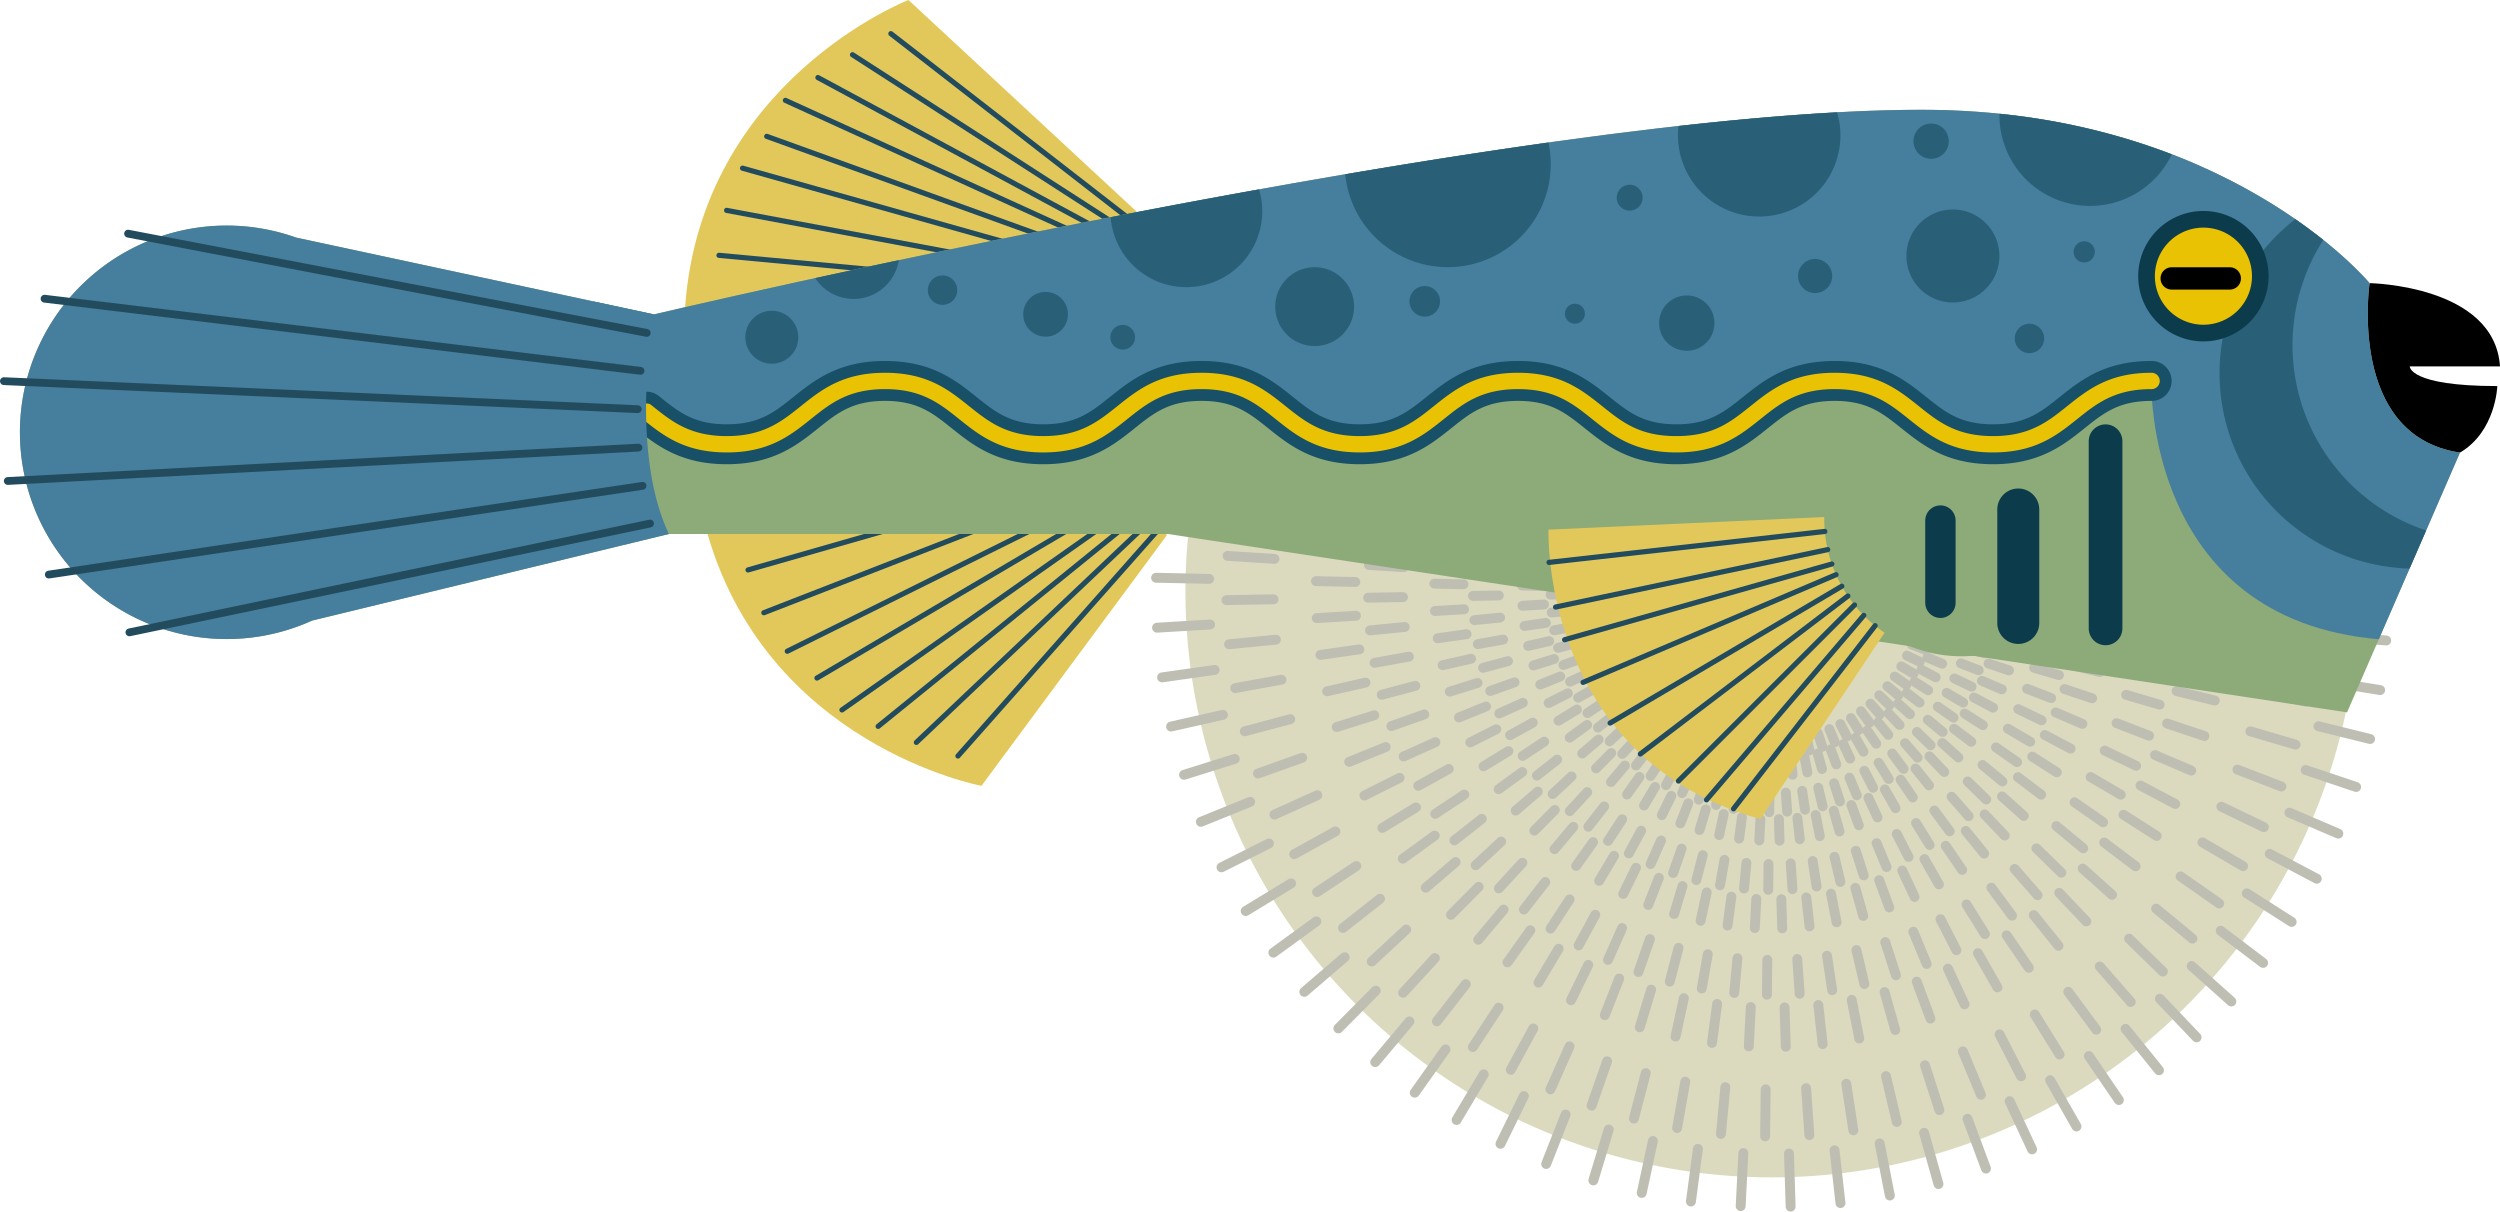 <svg xmlns="http://www.w3.org/2000/svg" width="668.879" height="324.159" viewBox="0 0 668.879 324.159">
  <defs>
    <style>
      .cls-1 {
        fill: #e2c85a;
      }

      .cls-11, .cls-12, .cls-2, .cls-4 {
        fill: none;
      }

      .cls-12, .cls-2 {
        stroke: #224c5e;
      }

      .cls-12, .cls-2, .cls-4 {
        stroke-linecap: round;
        stroke-linejoin: round;
      }

      .cls-2 {
        stroke-width: 1.391px;
      }

      .cls-3 {
        fill: #dbdabf;
      }

      .cls-4 {
        stroke: #bfbeb2;
        stroke-width: 2.65px;
      }

      .cls-5 {
        fill: #8daa79;
      }

      .cls-6 {
        fill: #467e9e;
      }

      .cls-7 {
        fill: #2a6077;
      }

      .cls-8 {
        fill: #0c3c4c;
      }

      .cls-9 {
        fill: #eac204;
      }

      .cls-10 {
        fill: #185068;
      }

      .cls-12 {
        stroke-width: 2.087px;
      }
    </style>
  </defs>
  <g id="图层_2" data-name="图层 2">
    <g id="Layer_1" data-name="Layer 1">
      <g>
        <g>
          <g>
            <path class="cls-1" d="M304.226,56.74,243.062,0s-55.435,21.5-59.766,82.187C294.468,84.122,304.226,56.74,304.226,56.74Z"/>
            <line class="cls-2" x1="304.011" y1="60.011" x2="238.358" y2="9.009"/>
            <line class="cls-2" x1="301.598" y1="62.019" x2="228.091" y2="14.646"/>
            <line class="cls-2" x1="299.363" y1="64.22" x2="218.837" y2="20.753"/>
            <line class="cls-2" x1="297.316" y1="66.599" x2="210.138" y2="26.857"/>
            <line class="cls-2" x1="295.476" y1="69.142" x2="205.141" y2="36.483"/>
            <line class="cls-2" x1="293.855" y1="71.831" x2="198.665" y2="44.998"/>
            <line class="cls-2" x1="292.462" y1="74.646" x2="194.406" y2="56.286"/>
            <line class="cls-2" x1="291.311" y1="77.566" x2="192.37" y2="68.316"/>
          </g>
          <g>
            <path class="cls-1" d="M312.21,143.183l-49.62,67.067s-58.452-10.879-73.928-69.719C297.559,118.078,312.21,143.183,312.21,143.183Z"/>
            <line class="cls-2" x1="311.395" y1="140.006" x2="256.302" y2="202.268"/>
            <line class="cls-2" x1="308.653" y1="138.479" x2="245.173" y2="198.627"/>
            <line class="cls-2" x1="306.047" y1="136.729" x2="234.951" y2="194.34"/>
            <line class="cls-2" x1="303.598" y1="134.773" x2="225.272" y2="189.943"/>
            <line class="cls-2" x1="301.319" y1="132.609" x2="218.583" y2="181.407"/>
            <line class="cls-2" x1="299.229" y1="130.27" x2="210.642" y2="174.239"/>
            <line class="cls-2" x1="297.341" y1="127.763" x2="204.37" y2="163.934"/>
            <line class="cls-2" x1="295.667" y1="125.105" x2="200.144" y2="152.487"/>
          </g>
          <path class="cls-3" d="M631.035,158.074c0-86.674-68.792-114.749-155.459-114.749-86.672,0-158.407,28.075-158.407,114.749a156.933,156.933,0,1,0,313.866,0Z"/>
          <g>
            <g>
              <g>
                <line class="cls-4" x1="624.727" y1="158.013" x2="638.968" y2="158.013"/>
                <line class="cls-4" x1="624.237" y1="170.212" x2="638.432" y2="171.363"/>
                <line class="cls-4" x1="622.758" y1="182.339" x2="636.812" y2="184.633"/>
                <line class="cls-4" x1="620.3" y1="194.305" x2="634.121" y2="197.725"/>
                <line class="cls-4" x1="616.887" y1="206.022" x2="630.385" y2="210.558"/>
                <line class="cls-4" x1="612.534" y1="217.432" x2="625.619" y2="223.041"/>
                <line class="cls-4" x1="607.267" y1="228.452" x2="619.857" y2="235.104"/>
                <line class="cls-4" x1="601.127" y1="239.01" x2="613.136" y2="246.661"/>
                <line class="cls-4" x1="594.152" y1="249.033" x2="605.502" y2="257.63"/>
                <line class="cls-4" x1="586.387" y1="258.461" x2="597.003" y2="267.948"/>
                <line class="cls-4" x1="577.885" y1="267.227" x2="587.698" y2="277.546"/>
                <line class="cls-4" x1="568.701" y1="275.274" x2="577.645" y2="286.353"/>
                <line class="cls-4" x1="558.891" y1="282.552" x2="566.91" y2="294.32"/>
                <line class="cls-4" x1="548.528" y1="289.013" x2="555.568" y2="301.388"/>
                <line class="cls-4" x1="537.677" y1="294.617" x2="543.688" y2="307.513"/>
                <line class="cls-4" x1="526.404" y1="299.317" x2="531.352" y2="312.657"/>
                <line class="cls-4" x1="514.788" y1="303.084" x2="518.639" y2="316.789"/>
                <line class="cls-4" x1="502.905" y1="305.908" x2="505.633" y2="319.871"/>
                <line class="cls-4" x1="490.833" y1="307.756" x2="492.419" y2="321.889"/>
                <line class="cls-4" x1="478.648" y1="308.624" x2="479.084" y2="322.834"/>
                <line class="cls-4" x1="466.434" y1="308.492" x2="465.719" y2="322.694"/>
                <line class="cls-4" x1="454.275" y1="307.373" x2="452.409" y2="321.467"/>
                <line class="cls-4" x1="442.24" y1="305.277" x2="439.244" y2="319.173"/>
                <line class="cls-4" x1="430.42" y1="302.21" x2="426.305" y2="315.82"/>
                <line class="cls-4" x1="418.884" y1="298.194" x2="413.68" y2="311.425"/>
                <line class="cls-4" x1="407.71" y1="293.261" x2="401.454" y2="306.028"/>
                <line class="cls-4" x1="396.975" y1="287.436" x2="389.705" y2="299.655"/>
                <line class="cls-4" x1="386.752" y1="280.762" x2="378.514" y2="292.353"/>
                <line class="cls-4" x1="377.098" y1="273.283" x2="367.948" y2="284.168"/>
                <line class="cls-4" x1="368.085" y1="265.046" x2="358.079" y2="275.153"/>
                <line class="cls-4" x1="359.765" y1="256.109" x2="348.974" y2="265.37"/>
                <line class="cls-4" x1="352.198" y1="246.519" x2="340.693" y2="254.88"/>
                <line class="cls-4" x1="345.434" y1="236.35" x2="333.289" y2="243.751"/>
                <line class="cls-4" x1="339.515" y1="225.667" x2="326.811" y2="232.056"/>
                <line class="cls-4" x1="334.477" y1="214.54" x2="321.299" y2="219.881"/>
                <line class="cls-4" x1="330.36" y1="203.046" x2="316.792" y2="207.298"/>
                <line class="cls-4" x1="327.188" y1="191.254" x2="313.322" y2="194.389"/>
                <line class="cls-4" x1="324.982" y1="179.24" x2="310.907" y2="181.237"/>
                <line class="cls-4" x1="323.755" y1="167.089" x2="309.568" y2="167.941"/>
                <line class="cls-4" x1="323.518" y1="154.878" x2="309.31" y2="154.579"/>
              </g>
              <g>
                <line class="cls-4" x1="607.376" y1="163.723" x2="619.978" y2="164.266"/>
                <line class="cls-4" x1="606.479" y1="174.505" x2="618.992" y2="176.059"/>
                <line class="cls-4" x1="604.71" y1="185.176" x2="617.059" y2="187.737"/>
                <line class="cls-4" x1="602.084" y1="195.666" x2="614.184" y2="199.221"/>
                <line class="cls-4" x1="598.616" y1="205.903" x2="610.39" y2="210.436"/>
                <line class="cls-4" x1="594.332" y1="215.835" x2="605.696" y2="221.3"/>
                <line class="cls-4" x1="589.258" y1="225.389" x2="600.143" y2="231.747"/>
                <line class="cls-4" x1="583.425" y1="234.497" x2="593.76" y2="241.722"/>
                <line class="cls-4" x1="576.869" y1="243.103" x2="586.589" y2="251.135"/>
                <line class="cls-4" x1="569.645" y1="251.146" x2="578.678" y2="259.944"/>
                <line class="cls-4" x1="561.791" y1="258.586" x2="570.079" y2="268.079"/>
                <line class="cls-4" x1="553.358" y1="265.352" x2="560.849" y2="275.493"/>
                <line class="cls-4" x1="544.403" y1="271.421" x2="551.053" y2="282.139"/>
                <line class="cls-4" x1="534.987" y1="276.746" x2="540.746" y2="287.963"/>
                <line class="cls-4" x1="525.175" y1="281.289" x2="530.004" y2="292.926"/>
                <line class="cls-4" x1="515.021" y1="285.023" x2="518.895" y2="297.015"/>
                <line class="cls-4" x1="504.603" y1="287.913" x2="507.489" y2="300.187"/>
                <line class="cls-4" x1="493.977" y1="289.962" x2="495.865" y2="302.425"/>
                <line class="cls-4" x1="483.23" y1="291.135" x2="484.099" y2="303.708"/>
                <line class="cls-4" x1="472.415" y1="291.445" x2="472.262" y2="304.035"/>
                <line class="cls-4" x1="461.616" y1="290.866" x2="460.445" y2="303.407"/>
                <line class="cls-4" x1="450.896" y1="289.411" x2="448.711" y2="301.814"/>
                <line class="cls-4" x1="440.328" y1="287.104" x2="437.15" y2="299.283"/>
                <line class="cls-4" x1="429.985" y1="283.938" x2="425.827" y2="295.825"/>
                <line class="cls-4" x1="419.935" y1="279.953" x2="414.826" y2="291.462"/>
                <line class="cls-4" x1="410.233" y1="275.166" x2="404.215" y2="286.224"/>
                <line class="cls-4" x1="400.957" y1="269.605" x2="394.062" y2="280.142"/>
                <line class="cls-4" x1="392.163" y1="263.317" x2="384.435" y2="273.257"/>
                <line class="cls-4" x1="383.908" y1="256.326" x2="375.398" y2="265.613"/>
                <line class="cls-4" x1="376.24" y1="248.701" x2="367.009" y2="257.26"/>
                <line class="cls-4" x1="369.217" y1="240.469" x2="359.322" y2="248.262"/>
                <line class="cls-4" x1="362.89" y1="231.701" x2="352.391" y2="238.67"/>
                <line class="cls-4" x1="357.291" y1="222.449" x2="346.264" y2="228.535"/>
                <line class="cls-4" x1="352.456" y1="212.769" x2="340.974" y2="217.942"/>
                <line class="cls-4" x1="348.423" y1="202.737" x2="336.56" y2="206.962"/>
                <line class="cls-4" x1="345.216" y1="192.412" x2="333.048" y2="195.655"/>
                <line class="cls-4" x1="342.853" y1="181.857" x2="330.469" y2="184.102"/>
                <line class="cls-4" x1="341.36" y1="171.144" x2="328.829" y2="172.375"/>
                <line class="cls-4" x1="340.738" y1="160.344" x2="328.15" y2="160.562"/>
                <line class="cls-4" x1="340.987" y1="149.53" x2="328.429" y2="148.727"/>
              </g>
            </g>
            <g>
              <g>
                <line class="cls-4" x1="585.617" y1="158.026" x2="596.161" y2="158.026"/>
                <line class="cls-4" x1="585.252" y1="167.055" x2="595.761" y2="167.911"/>
                <line class="cls-4" x1="584.157" y1="176.038" x2="594.561" y2="177.738"/>
                <line class="cls-4" x1="582.336" y1="184.896" x2="592.572" y2="187.431"/>
                <line class="cls-4" x1="579.81" y1="193.574" x2="589.8" y2="196.927"/>
                <line class="cls-4" x1="576.586" y1="202.019" x2="586.275" y2="206.174"/>
                <line class="cls-4" x1="572.688" y1="210.175" x2="582.009" y2="215.099"/>
                <line class="cls-4" x1="568.143" y1="217.994" x2="577.035" y2="223.659"/>
                <line class="cls-4" x1="562.978" y1="225.411" x2="571.382" y2="231.774"/>
                <line class="cls-4" x1="557.232" y1="232.392" x2="565.089" y2="239.415"/>
                <line class="cls-4" x1="550.939" y1="238.879" x2="558.202" y2="246.519"/>
                <line class="cls-4" x1="544.135" y1="244.84" x2="550.758" y2="253.046"/>
                <line class="cls-4" x1="536.874" y1="250.229" x2="542.812" y2="258.939"/>
                <line class="cls-4" x1="529.203" y1="255.011" x2="534.414" y2="264.173"/>
                <line class="cls-4" x1="521.167" y1="259.158" x2="525.619" y2="268.709"/>
                <line class="cls-4" x1="512.824" y1="262.636" x2="516.487" y2="272.517"/>
                <line class="cls-4" x1="504.224" y1="265.427" x2="507.076" y2="275.577"/>
                <line class="cls-4" x1="495.428" y1="267.52" x2="497.447" y2="277.858"/>
                <line class="cls-4" x1="486.491" y1="268.886" x2="487.662" y2="279.354"/>
                <line class="cls-4" x1="477.47" y1="269.527" x2="477.793" y2="280.054"/>
                <line class="cls-4" x1="468.427" y1="269.433" x2="467.898" y2="279.95"/>
                <line class="cls-4" x1="459.424" y1="268.604" x2="458.043" y2="279.042"/>
                <line class="cls-4" x1="450.517" y1="267.055" x2="448.293" y2="277.342"/>
                <line class="cls-4" x1="441.764" y1="264.78" x2="438.719" y2="274.858"/>
                <line class="cls-4" x1="433.222" y1="261.808" x2="429.371" y2="271.602"/>
                <line class="cls-4" x1="424.953" y1="258.155" x2="420.323" y2="267.61"/>
                <line class="cls-4" x1="417.008" y1="253.842" x2="411.623" y2="262.892"/>
                <line class="cls-4" x1="409.437" y1="248.903" x2="403.333" y2="257.484"/>
                <line class="cls-4" x1="402.291" y1="243.366" x2="395.516" y2="251.43"/>
                <line class="cls-4" x1="395.616" y1="237.273" x2="388.207" y2="244.752"/>
                <line class="cls-4" x1="389.455" y1="230.649" x2="381.467" y2="237.508"/>
                <line class="cls-4" x1="383.854" y1="223.555" x2="375.335" y2="229.743"/>
                <line class="cls-4" x1="378.846" y1="216.021" x2="369.854" y2="221.5"/>
                <line class="cls-4" x1="374.464" y1="208.116" x2="365.059" y2="212.842"/>
                <line class="cls-4" x1="370.737" y1="199.875" x2="360.979" y2="203.833"/>
                <line class="cls-4" x1="367.687" y1="191.368" x2="357.643" y2="194.514"/>
                <line class="cls-4" x1="365.339" y1="182.634" x2="355.073" y2="184.958"/>
                <line class="cls-4" x1="363.703" y1="173.742" x2="353.286" y2="175.222"/>
                <line class="cls-4" x1="362.797" y1="164.746" x2="352.292" y2="165.376"/>
                <line class="cls-4" x1="362.622" y1="155.707" x2="352.103" y2="155.487"/>
              </g>
              <g>
                <line class="cls-4" x1="572.77" y1="162.257" x2="582.1" y2="162.654"/>
                <line class="cls-4" x1="572.107" y1="170.238" x2="581.368" y2="171.387"/>
                <line class="cls-4" x1="570.796" y1="178.136" x2="579.937" y2="180.032"/>
                <line class="cls-4" x1="568.851" y1="185.905" x2="577.81" y2="188.536"/>
                <line class="cls-4" x1="566.285" y1="193.481" x2="574.997" y2="196.838"/>
                <line class="cls-4" x1="563.111" y1="200.833" x2="571.528" y2="204.881"/>
                <line class="cls-4" x1="559.356" y1="207.909" x2="567.413" y2="212.616"/>
                <line class="cls-4" x1="555.038" y1="214.652" x2="562.69" y2="220"/>
                <line class="cls-4" x1="550.188" y1="221.02" x2="557.38" y2="226.971"/>
                <line class="cls-4" x1="544.835" y1="226.975" x2="551.522" y2="233.492"/>
                <line class="cls-4" x1="539.018" y1="232.484" x2="545.158" y2="239.516"/>
                <line class="cls-4" x1="532.779" y1="237.49" x2="538.325" y2="245.001"/>
                <line class="cls-4" x1="526.148" y1="241.988" x2="531.072" y2="249.925"/>
                <line class="cls-4" x1="519.179" y1="245.931" x2="523.443" y2="254.234"/>
                <line class="cls-4" x1="511.913" y1="249.289" x2="515.486" y2="257.906"/>
                <line class="cls-4" x1="504.396" y1="252.054" x2="507.263" y2="260.934"/>
                <line class="cls-4" x1="496.683" y1="254.198" x2="498.82" y2="263.284"/>
                <line class="cls-4" x1="488.817" y1="255.717" x2="490.213" y2="264.939"/>
                <line class="cls-4" x1="480.862" y1="256.58" x2="481.503" y2="265.886"/>
                <line class="cls-4" x1="472.852" y1="256.812" x2="472.74" y2="266.131"/>
                <line class="cls-4" x1="464.859" y1="256.384" x2="463.992" y2="265.666"/>
                <line class="cls-4" x1="456.924" y1="255.31" x2="455.307" y2="264.489"/>
                <line class="cls-4" x1="449.101" y1="253.597" x2="446.746" y2="262.619"/>
                <line class="cls-4" x1="441.444" y1="251.249" x2="438.362" y2="260.056"/>
                <line class="cls-4" x1="434.001" y1="248.305" x2="430.217" y2="256.823"/>
                <line class="cls-4" x1="426.822" y1="244.763" x2="422.363" y2="252.945"/>
                <line class="cls-4" x1="419.952" y1="240.643" x2="414.847" y2="248.445"/>
                <line class="cls-4" x1="413.442" y1="235.988" x2="407.719" y2="243.344"/>
                <line class="cls-4" x1="407.331" y1="230.815" x2="401.03" y2="237.684"/>
                <line class="cls-4" x1="401.652" y1="225.167" x2="394.821" y2="231.504"/>
                <line class="cls-4" x1="396.454" y1="219.075" x2="389.129" y2="224.844"/>
                <line class="cls-4" x1="391.77" y1="212.582" x2="383.998" y2="217.745"/>
                <line class="cls-4" x1="387.624" y1="205.731" x2="379.461" y2="210.24"/>
                <line class="cls-4" x1="384.045" y1="198.565" x2="375.544" y2="202.398"/>
                <line class="cls-4" x1="381.058" y1="191.144" x2="372.278" y2="194.269"/>
                <line class="cls-4" x1="378.687" y1="183.495" x2="369.678" y2="185.895"/>
                <line class="cls-4" x1="376.939" y1="175.685" x2="367.769" y2="177.342"/>
                <line class="cls-4" x1="375.83" y1="167.752" x2="366.553" y2="168.665"/>
                <line class="cls-4" x1="375.372" y1="159.752" x2="366.049" y2="159.914"/>
                <line class="cls-4" x1="375.557" y1="151.753" x2="366.258" y2="151.152"/>
              </g>
            </g>
            <g>
              <g>
                <line class="cls-4" x1="556.659" y1="158.037" x2="564.465" y2="158.037"/>
                <line class="cls-4" x1="556.392" y1="164.724" x2="564.17" y2="165.355"/>
                <line class="cls-4" x1="555.58" y1="171.376" x2="563.282" y2="172.631"/>
                <line class="cls-4" x1="554.231" y1="177.925" x2="561.807" y2="179.804"/>
                <line class="cls-4" x1="552.361" y1="184.352" x2="559.758" y2="186.835"/>
                <line class="cls-4" x1="549.977" y1="190.606" x2="557.148" y2="193.681"/>
                <line class="cls-4" x1="547.088" y1="196.647" x2="553.991" y2="200.292"/>
                <line class="cls-4" x1="543.725" y1="202.436" x2="550.306" y2="206.629"/>
                <line class="cls-4" x1="539.9" y1="207.928" x2="546.119" y2="212.633"/>
                <line class="cls-4" x1="535.643" y1="213.091" x2="541.462" y2="218.297"/>
                <line class="cls-4" x1="530.988" y1="217.895" x2="536.364" y2="223.555"/>
                <line class="cls-4" x1="525.95" y1="222.309" x2="530.855" y2="228.382"/>
                <line class="cls-4" x1="520.576" y1="226.297" x2="524.968" y2="232.745"/>
                <line class="cls-4" x1="514.894" y1="229.839" x2="518.753" y2="236.621"/>
                <line class="cls-4" x1="508.948" y1="232.913" x2="512.243" y2="239.981"/>
                <line class="cls-4" x1="502.771" y1="235.482" x2="505.481" y2="242.8"/>
                <line class="cls-4" x1="496.403" y1="237.553" x2="498.512" y2="245.066"/>
                <line class="cls-4" x1="489.891" y1="239.1" x2="491.384" y2="246.755"/>
                <line class="cls-4" x1="483.275" y1="240.11" x2="484.144" y2="247.859"/>
                <line class="cls-4" x1="476.597" y1="240.583" x2="476.835" y2="248.376"/>
                <line class="cls-4" x1="469.901" y1="240.519" x2="469.51" y2="248.298"/>
                <line class="cls-4" x1="463.239" y1="239.901" x2="462.211" y2="247.631"/>
                <line class="cls-4" x1="456.642" y1="238.754" x2="454.995" y2="246.37"/>
                <line class="cls-4" x1="450.161" y1="237.073" x2="447.909" y2="244.535"/>
                <line class="cls-4" x1="443.841" y1="234.871" x2="440.987" y2="242.124"/>
                <line class="cls-4" x1="437.716" y1="232.171" x2="434.285" y2="239.165"/>
                <line class="cls-4" x1="431.831" y1="228.972" x2="427.846" y2="235.676"/>
                <line class="cls-4" x1="426.228" y1="225.318" x2="421.712" y2="231.671"/>
                <line class="cls-4" x1="420.94" y1="221.216" x2="415.923" y2="227.186"/>
                <line class="cls-4" x1="415.996" y1="216.705" x2="410.517" y2="222.24"/>
                <line class="cls-4" x1="411.438" y1="211.804" x2="405.524" y2="216.879"/>
                <line class="cls-4" x1="407.288" y1="206.549" x2="400.983" y2="211.131"/>
                <line class="cls-4" x1="403.582" y1="200.975" x2="396.924" y2="205.027"/>
                <line class="cls-4" x1="400.337" y1="195.117" x2="393.377" y2="198.623"/>
                <line class="cls-4" x1="397.58" y1="189.02" x2="390.356" y2="191.951"/>
                <line class="cls-4" x1="395.323" y1="182.725" x2="387.885" y2="185.051"/>
                <line class="cls-4" x1="393.583" y1="176.255" x2="385.983" y2="177.977"/>
                <line class="cls-4" x1="392.374" y1="169.674" x2="384.66" y2="170.769"/>
                <line class="cls-4" x1="391.702" y1="163.013" x2="383.925" y2="163.478"/>
                <line class="cls-4" x1="391.572" y1="156.324" x2="383.783" y2="156.154"/>
              </g>
              <g>
                <line class="cls-4" x1="547.149" y1="161.173" x2="554.057" y2="161.463"/>
                <line class="cls-4" x1="546.658" y1="167.076" x2="553.517" y2="167.928"/>
                <line class="cls-4" x1="545.69" y1="172.923" x2="552.455" y2="174.327"/>
                <line class="cls-4" x1="544.247" y1="178.676" x2="550.88" y2="180.626"/>
                <line class="cls-4" x1="542.349" y1="184.289" x2="548.799" y2="186.773"/>
                <line class="cls-4" x1="539.999" y1="189.73" x2="546.23" y2="192.728"/>
                <line class="cls-4" x1="537.221" y1="194.968" x2="543.184" y2="198.455"/>
                <line class="cls-4" x1="534.023" y1="199.959" x2="539.687" y2="203.917"/>
                <line class="cls-4" x1="530.431" y1="204.672" x2="535.753" y2="209.082"/>
                <line class="cls-4" x1="526.471" y1="209.084" x2="531.42" y2="213.905"/>
                <line class="cls-4" x1="522.164" y1="213.163" x2="526.707" y2="218.369"/>
                <line class="cls-4" x1="517.543" y1="216.869" x2="521.65" y2="222.427"/>
                <line class="cls-4" x1="512.634" y1="220.196" x2="516.278" y2="226.073"/>
                <line class="cls-4" x1="507.474" y1="223.118" x2="510.631" y2="229.261"/>
                <line class="cls-4" x1="502.095" y1="225.598" x2="504.744" y2="231.983"/>
                <line class="cls-4" x1="496.53" y1="227.651" x2="498.652" y2="234.219"/>
                <line class="cls-4" x1="490.818" y1="229.239" x2="492.402" y2="235.964"/>
                <line class="cls-4" x1="484.994" y1="230.362" x2="486.032" y2="237.189"/>
                <line class="cls-4" x1="479.106" y1="231.004" x2="479.581" y2="237.889"/>
                <line class="cls-4" x1="473.179" y1="231.171" x2="473.097" y2="238.076"/>
                <line class="cls-4" x1="467.26" y1="230.856" x2="466.618" y2="237.729"/>
                <line class="cls-4" x1="461.385" y1="230.057" x2="460.189" y2="236.856"/>
                <line class="cls-4" x1="455.594" y1="228.792" x2="453.853" y2="235.467"/>
                <line class="cls-4" x1="449.923" y1="227.055" x2="447.646" y2="233.574"/>
                <line class="cls-4" x1="444.415" y1="224.873" x2="441.616" y2="231.18"/>
                <line class="cls-4" x1="439.098" y1="222.251" x2="435.8" y2="228.314"/>
                <line class="cls-4" x1="434.012" y1="219.206" x2="430.235" y2="224.98"/>
                <line class="cls-4" x1="429.194" y1="215.758" x2="424.957" y2="221.203"/>
                <line class="cls-4" x1="424.671" y1="211.923" x2="420.006" y2="217.013"/>
                <line class="cls-4" x1="420.468" y1="207.739" x2="415.407" y2="212.435"/>
                <line class="cls-4" x1="416.62" y1="203.235" x2="411.193" y2="207.506"/>
                <line class="cls-4" x1="413.147" y1="198.427" x2="407.396" y2="202.251"/>
                <line class="cls-4" x1="410.082" y1="193.356" x2="404.036" y2="196.692"/>
                <line class="cls-4" x1="407.431" y1="188.049" x2="401.138" y2="190.89"/>
                <line class="cls-4" x1="405.22" y1="182.559" x2="398.719" y2="184.868"/>
                <line class="cls-4" x1="403.462" y1="176.894" x2="396.794" y2="178.674"/>
                <line class="cls-4" x1="402.168" y1="171.114" x2="395.383" y2="172.334"/>
                <line class="cls-4" x1="401.349" y1="165.234" x2="394.483" y2="165.914"/>
                <line class="cls-4" x1="401.008" y1="159.315" x2="394.109" y2="159.436"/>
                <line class="cls-4" x1="401.147" y1="153.389" x2="394.264" y2="152.952"/>
              </g>
            </g>
            <g>
              <g>
                <line class="cls-4" x1="535.221" y1="158.043" x2="541.002" y2="158.043"/>
                <line class="cls-4" x1="535.024" y1="163" x2="540.783" y2="163.469"/>
                <line class="cls-4" x1="534.425" y1="167.922" x2="540.123" y2="168.85"/>
                <line class="cls-4" x1="533.424" y1="172.771" x2="539.035" y2="174.161"/>
                <line class="cls-4" x1="532.04" y1="177.529" x2="537.516" y2="179.365"/>
                <line class="cls-4" x1="530.276" y1="182.163" x2="535.585" y2="184.436"/>
                <line class="cls-4" x1="528.136" y1="186.626" x2="533.245" y2="189.33"/>
                <line class="cls-4" x1="525.647" y1="190.914" x2="530.521" y2="194.021"/>
                <line class="cls-4" x1="522.817" y1="194.981" x2="527.417" y2="198.467"/>
                <line class="cls-4" x1="519.665" y1="198.805" x2="523.972" y2="202.66"/>
                <line class="cls-4" x1="516.215" y1="202.357" x2="520.2" y2="206.549"/>
                <line class="cls-4" x1="512.491" y1="205.625" x2="516.119" y2="210.128"/>
                <line class="cls-4" x1="508.509" y1="208.585" x2="511.761" y2="213.354"/>
                <line class="cls-4" x1="504.303" y1="211.204" x2="507.161" y2="216.223"/>
                <line class="cls-4" x1="499.9" y1="213.479" x2="502.34" y2="218.713"/>
                <line class="cls-4" x1="495.328" y1="215.379" x2="497.334" y2="220.8"/>
                <line class="cls-4" x1="490.612" y1="216.916" x2="492.174" y2="222.475"/>
                <line class="cls-4" x1="485.79" y1="218.056" x2="486.899" y2="223.728"/>
                <line class="cls-4" x1="480.895" y1="218.81" x2="481.537" y2="224.547"/>
                <line class="cls-4" x1="475.949" y1="219.156" x2="476.125" y2="224.928"/>
                <line class="cls-4" x1="470.993" y1="219.111" x2="470.703" y2="224.868"/>
                <line class="cls-4" x1="466.06" y1="218.65" x2="465.302" y2="224.379"/>
                <line class="cls-4" x1="461.176" y1="217.807" x2="459.96" y2="223.439"/>
                <line class="cls-4" x1="456.379" y1="216.559" x2="454.713" y2="222.083"/>
                <line class="cls-4" x1="451.701" y1="214.929" x2="449.587" y2="220.301"/>
                <line class="cls-4" x1="447.163" y1="212.93" x2="444.628" y2="218.108"/>
                <line class="cls-4" x1="442.81" y1="210.561" x2="439.86" y2="215.521"/>
                <line class="cls-4" x1="438.66" y1="207.853" x2="435.319" y2="212.56"/>
                <line class="cls-4" x1="434.745" y1="204.819" x2="431.029" y2="209.237"/>
                <line class="cls-4" x1="431.087" y1="201.481" x2="427.028" y2="205.581"/>
                <line class="cls-4" x1="427.712" y1="197.85" x2="423.333" y2="201.606"/>
                <line class="cls-4" x1="424.639" y1="193.958" x2="419.971" y2="197.351"/>
                <line class="cls-4" x1="421.898" y1="189.835" x2="416.967" y2="192.833"/>
                <line class="cls-4" x1="419.492" y1="185.499" x2="414.339" y2="188.09"/>
                <line class="cls-4" x1="417.452" y1="180.983" x2="412.105" y2="183.151"/>
                <line class="cls-4" x1="415.781" y1="176.32" x2="410.276" y2="178.046"/>
                <line class="cls-4" x1="414.494" y1="171.531" x2="408.864" y2="172.81"/>
                <line class="cls-4" x1="413.599" y1="166.659" x2="407.887" y2="167.474"/>
                <line class="cls-4" x1="413.1" y1="161.73" x2="407.342" y2="162.075"/>
                <line class="cls-4" x1="413.002" y1="156.774" x2="407.237" y2="156.656"/>
              </g>
              <g>
                <line class="cls-4" x1="528.179" y1="160.368" x2="533.293" y2="160.583"/>
                <line class="cls-4" x1="527.818" y1="164.741" x2="532.895" y2="165.365"/>
                <line class="cls-4" x1="527.101" y1="169.069" x2="532.112" y2="170.107"/>
                <line class="cls-4" x1="526.035" y1="173.326" x2="530.943" y2="174.773"/>
                <line class="cls-4" x1="524.628" y1="177.484" x2="529.404" y2="179.32"/>
                <line class="cls-4" x1="522.889" y1="181.511" x2="527.501" y2="183.728"/>
                <line class="cls-4" x1="520.832" y1="185.385" x2="525.246" y2="187.971"/>
                <line class="cls-4" x1="518.465" y1="189.076" x2="522.657" y2="192.009"/>
                <line class="cls-4" x1="515.805" y1="192.573" x2="519.747" y2="195.837"/>
                <line class="cls-4" x1="512.873" y1="195.837" x2="516.536" y2="199.404"/>
                <line class="cls-4" x1="509.684" y1="198.857" x2="513.05" y2="202.714"/>
                <line class="cls-4" x1="506.262" y1="201.599" x2="509.305" y2="205.716"/>
                <line class="cls-4" x1="502.629" y1="204.063" x2="505.327" y2="208.419"/>
                <line class="cls-4" x1="498.811" y1="206.226" x2="501.146" y2="210.774"/>
                <line class="cls-4" x1="494.827" y1="208.064" x2="496.785" y2="212.788"/>
                <line class="cls-4" x1="490.708" y1="209.582" x2="492.28" y2="214.447"/>
                <line class="cls-4" x1="486.479" y1="210.761" x2="487.65" y2="215.736"/>
                <line class="cls-4" x1="482.168" y1="211.589" x2="482.935" y2="216.643"/>
                <line class="cls-4" x1="477.806" y1="212.065" x2="478.161" y2="217.159"/>
                <line class="cls-4" x1="473.42" y1="212.19" x2="473.36" y2="217.301"/>
                <line class="cls-4" x1="469.038" y1="211.953" x2="468.563" y2="217.045"/>
                <line class="cls-4" x1="464.691" y1="211.363" x2="463.804" y2="216.399"/>
                <line class="cls-4" x1="460.4" y1="210.429" x2="459.113" y2="215.369"/>
                <line class="cls-4" x1="456.205" y1="209.136" x2="454.518" y2="213.967"/>
                <line class="cls-4" x1="452.126" y1="207.53" x2="450.052" y2="212.196"/>
                <line class="cls-4" x1="448.188" y1="205.584" x2="445.747" y2="210.072"/>
                <line class="cls-4" x1="444.424" y1="203.327" x2="441.624" y2="207.604"/>
                <line class="cls-4" x1="440.856" y1="200.777" x2="437.72" y2="204.808"/>
                <line class="cls-4" x1="437.507" y1="197.94" x2="434.053" y2="201.711"/>
                <line class="cls-4" x1="434.395" y1="194.845" x2="430.653" y2="198.319"/>
                <line class="cls-4" x1="431.547" y1="191.507" x2="427.53" y2="194.669"/>
                <line class="cls-4" x1="428.978" y1="187.946" x2="424.717" y2="190.778"/>
                <line class="cls-4" x1="426.709" y1="184.194" x2="422.233" y2="186.667"/>
                <line class="cls-4" x1="424.746" y1="180.262" x2="420.085" y2="182.37"/>
                <line class="cls-4" x1="423.109" y1="176.201" x2="418.295" y2="177.91"/>
                <line class="cls-4" x1="421.807" y1="172.004" x2="416.869" y2="173.326"/>
                <line class="cls-4" x1="420.852" y1="167.724" x2="415.825" y2="168.63"/>
                <line class="cls-4" x1="420.241" y1="163.375" x2="415.157" y2="163.874"/>
                <line class="cls-4" x1="419.991" y1="158.991" x2="414.881" y2="159.081"/>
                <line class="cls-4" x1="420.092" y1="154.607" x2="414.995" y2="154.284"/>
              </g>
            </g>
            <g>
              <g>
                <line class="cls-4" x1="519.354" y1="158.054" x2="523.63" y2="158.054"/>
                <line class="cls-4" x1="519.205" y1="161.719" x2="523.468" y2="162.07"/>
                <line class="cls-4" x1="518.762" y1="165.365" x2="522.98" y2="166.056"/>
                <line class="cls-4" x1="518.022" y1="168.955" x2="522.175" y2="169.982"/>
                <line class="cls-4" x1="516.994" y1="172.48" x2="521.051" y2="173.837"/>
                <line class="cls-4" x1="515.688" y1="175.902" x2="519.622" y2="177.592"/>
                <line class="cls-4" x1="514.104" y1="179.208" x2="517.888" y2="181.212"/>
                <line class="cls-4" x1="512.262" y1="182.384" x2="515.869" y2="184.685"/>
                <line class="cls-4" x1="510.166" y1="185.396" x2="513.577" y2="187.976"/>
                <line class="cls-4" x1="507.837" y1="188.226" x2="511.023" y2="191.079"/>
                <line class="cls-4" x1="505.281" y1="190.862" x2="508.229" y2="193.958"/>
                <line class="cls-4" x1="502.522" y1="193.281" x2="505.209" y2="196.608"/>
                <line class="cls-4" x1="499.577" y1="195.467" x2="501.984" y2="198.997"/>
                <line class="cls-4" x1="496.463" y1="197.407" x2="498.578" y2="201.121"/>
                <line class="cls-4" x1="493.202" y1="199.092" x2="495.01" y2="202.97"/>
                <line class="cls-4" x1="489.818" y1="200.501" x2="491.3" y2="204.511"/>
                <line class="cls-4" x1="486.325" y1="201.638" x2="487.483" y2="205.749"/>
                <line class="cls-4" x1="482.758" y1="202.483" x2="483.578" y2="206.676"/>
                <line class="cls-4" x1="479.132" y1="203.035" x2="479.608" y2="207.281"/>
                <line class="cls-4" x1="475.471" y1="203.295" x2="475.602" y2="207.562"/>
                <line class="cls-4" x1="471.801" y1="203.258" x2="471.588" y2="207.522"/>
                <line class="cls-4" x1="468.147" y1="202.921" x2="467.588" y2="207.162"/>
                <line class="cls-4" x1="464.534" y1="202.294" x2="463.632" y2="206.469"/>
                <line class="cls-4" x1="460.981" y1="201.371" x2="459.747" y2="205.46"/>
                <line class="cls-4" x1="457.52" y1="200.166" x2="455.953" y2="204.143"/>
                <line class="cls-4" x1="454.162" y1="198.687" x2="452.282" y2="202.518"/>
                <line class="cls-4" x1="450.937" y1="196.931" x2="448.752" y2="200.605"/>
                <line class="cls-4" x1="447.864" y1="194.929" x2="445.39" y2="198.416"/>
                <line class="cls-4" x1="444.969" y1="192.676" x2="442.214" y2="195.954"/>
                <line class="cls-4" x1="442.257" y1="190.209" x2="439.252" y2="193.244"/>
                <line class="cls-4" x1="439.758" y1="187.522" x2="436.517" y2="190.296"/>
                <line class="cls-4" x1="437.484" y1="184.647" x2="434.027" y2="187.147"/>
                <line class="cls-4" x1="435.456" y1="181.586" x2="431.804" y2="183.809"/>
                <line class="cls-4" x1="433.674" y1="178.375" x2="429.858" y2="180.292"/>
                <line class="cls-4" x1="432.163" y1="175.037" x2="428.203" y2="176.645"/>
                <line class="cls-4" x1="430.926" y1="171.583" x2="426.852" y2="172.857"/>
                <line class="cls-4" x1="429.972" y1="168.036" x2="425.806" y2="168.985"/>
                <line class="cls-4" x1="429.309" y1="164.429" x2="425.082" y2="165.032"/>
                <line class="cls-4" x1="428.94" y1="160.781" x2="424.678" y2="161.037"/>
                <line class="cls-4" x1="428.87" y1="157.114" x2="424.601" y2="157.022"/>
              </g>
              <g>
                <line class="cls-4" x1="514.139" y1="159.774" x2="517.926" y2="159.931"/>
                <line class="cls-4" x1="513.871" y1="163.006" x2="517.629" y2="163.471"/>
                <line class="cls-4" x1="513.338" y1="166.211" x2="517.046" y2="166.982"/>
                <line class="cls-4" x1="512.548" y1="169.362" x2="516.188" y2="170.436"/>
                <line class="cls-4" x1="511.509" y1="172.437" x2="515.042" y2="173.804"/>
                <line class="cls-4" x1="510.222" y1="175.424" x2="513.637" y2="177.065"/>
                <line class="cls-4" x1="508.701" y1="178.289" x2="511.967" y2="180.211"/>
                <line class="cls-4" x1="506.947" y1="181.024" x2="510.049" y2="183.194"/>
                <line class="cls-4" x1="504.979" y1="183.613" x2="507.895" y2="186.03"/>
                <line class="cls-4" x1="502.805" y1="186.03" x2="505.517" y2="188.671"/>
                <line class="cls-4" x1="500.447" y1="188.264" x2="502.935" y2="191.122"/>
                <line class="cls-4" x1="497.913" y1="190.296" x2="500.162" y2="193.345"/>
                <line class="cls-4" x1="495.223" y1="192.123" x2="497.219" y2="195.347"/>
                <line class="cls-4" x1="492.396" y1="193.72" x2="494.126" y2="197.09"/>
                <line class="cls-4" x1="489.448" y1="195.08" x2="490.898" y2="198.582"/>
                <line class="cls-4" x1="486.398" y1="196.204" x2="487.56" y2="199.811"/>
                <line class="cls-4" x1="483.266" y1="197.077" x2="484.133" y2="200.762"/>
                <line class="cls-4" x1="480.075" y1="197.695" x2="480.643" y2="201.433"/>
                <line class="cls-4" x1="476.846" y1="198.043" x2="477.107" y2="201.814"/>
                <line class="cls-4" x1="473.596" y1="198.138" x2="473.553" y2="201.919"/>
                <line class="cls-4" x1="470.356" y1="197.964" x2="470.002" y2="201.73"/>
                <line class="cls-4" x1="467.136" y1="197.527" x2="466.479" y2="201.252"/>
                <line class="cls-4" x1="463.959" y1="196.838" x2="463.006" y2="200.491"/>
                <line class="cls-4" x1="460.854" y1="195.876" x2="459.603" y2="199.458"/>
                <line class="cls-4" x1="457.834" y1="194.69" x2="456.297" y2="198.143"/>
                <line class="cls-4" x1="454.918" y1="193.25" x2="453.11" y2="196.567"/>
                <line class="cls-4" x1="452.131" y1="191.576" x2="450.059" y2="194.742"/>
                <line class="cls-4" x1="449.493" y1="189.689" x2="447.17" y2="192.672"/>
                <line class="cls-4" x1="447.011" y1="187.584" x2="444.456" y2="190.38"/>
                <line class="cls-4" x1="444.708" y1="185.296" x2="441.934" y2="187.868"/>
                <line class="cls-4" x1="442.597" y1="182.83" x2="439.627" y2="185.167"/>
                <line class="cls-4" x1="440.695" y1="180.19" x2="437.543" y2="182.288"/>
                <line class="cls-4" x1="439.016" y1="177.415" x2="435.702" y2="179.24"/>
                <line class="cls-4" x1="437.565" y1="174.505" x2="434.116" y2="176.059"/>
                <line class="cls-4" x1="436.351" y1="171.49" x2="432.787" y2="172.762"/>
                <line class="cls-4" x1="435.387" y1="168.391" x2="431.733" y2="169.362"/>
                <line class="cls-4" x1="434.681" y1="165.219" x2="430.958" y2="165.886"/>
                <line class="cls-4" x1="434.227" y1="161.997" x2="430.467" y2="162.365"/>
                <line class="cls-4" x1="434.042" y1="158.751" x2="430.261" y2="158.821"/>
                <line class="cls-4" x1="434.118" y1="155.508" x2="430.347" y2="155.27"/>
              </g>
            </g>
          </g>
          <path d="M633.994,75.756s33.451.527,34.885,22.277h-24.142s-.236,5.26,23.425,5.26c0,0-.384,12.166-9.993,17.796-9.606,5.626-24.904-2.737-24.904-2.737l-7.886-29.16Z"/>
          <path class="cls-5" d="M633.994,75.756s-38.42-46.379-119.873-46.379c-107.657,0-339.16,54.745-339.16,54.745l-95.749-20.559a55.313,55.313,0,1,0,4.289,102.473l95.467-23.162h133.526l315.459,47.722,30.216-69.506C627.95,116.557,633.994,75.756,633.994,75.756Z"/>
          <path class="cls-6" d="M658.169,121.089c-30.22-4.532-24.175-45.333-24.175-45.333s-38.42-46.379-119.873-46.379c-107.657,0-339.16,54.745-339.16,54.745L158.805,80.654l14.073,29.422c5.43,4.338,10.715,8.785,21.562,8.785,21.168,0,21.168-16.942,42.341-16.942,21.169,0,21.169,16.942,42.338,16.942,21.168,0,21.168-16.942,42.337-16.942,21.166,0,21.166,16.942,42.335,16.942,21.173,0,21.173-16.942,42.35-16.942,21.182,0,21.182,16.942,42.361,16.942,21.173,0,21.173-16.942,42.351-16.942,21.186,0,21.186,16.942,42.376,16.942,21.189,0,21.189-16.942,42.378-16.942,0,0-1.982,63.717,60.852,69.11Z"/>
          <path class="cls-7" d="M593.837,99.886a52.279,52.279,0,0,0,50.841,52.239l4.439-10.209a52.248,52.248,0,0,1-27.521-77.714c-2.204-1.758-4.688-3.626-7.485-5.565A52.076,52.076,0,0,0,593.837,99.886Z"/>
          <path class="cls-1" d="M501.755,137.702l-87.459,4.005s-2.163,61.078,56.696,77.404l39.507-59.244Z"/>
          <path class="cls-5" d="M561.525,138.87c0-20.282-15.435-11.934-35.715-11.934-20.279,0-37.726-8.348-37.726,11.934a36.72,36.72,0,1,0,73.44,0Z"/>
          <path class="cls-8" d="M606.974,73.894a17.447,17.447,0,1,1-17.445-17.447A17.448,17.448,0,0,1,606.974,73.894Z"/>
          <path class="cls-9" d="M602.519,73.894a12.99,12.99,0,1,1-12.99-12.992A12.992,12.992,0,0,1,602.519,73.894Z"/>
          <path d="M599.567,74.495a2.982,2.982,0,0,1-2.985,2.983h-15.538a2.985,2.985,0,0,1-2.985-2.983h0a2.986,2.986,0,0,1,2.985-2.989h15.538a2.984,2.984,0,0,1,2.985,2.989Z"/>
          <g>
            <path class="cls-8" d="M567.852,168.122a4.506,4.506,0,0,1-4.502,4.509h0a4.507,4.507,0,0,1-4.507-4.509V118.052a4.507,4.507,0,0,1,4.507-4.507h0a4.506,4.506,0,0,1,4.502,4.507Z"/>
            <path class="cls-8" d="M545.608,166.669a5.616,5.616,0,0,1-5.617,5.619h0a5.616,5.616,0,0,1-5.617-5.619V136.318a5.614,5.614,0,0,1,5.617-5.615h0a5.614,5.614,0,0,1,5.617,5.615Z"/>
            <path class="cls-8" d="M523.227,161.268a4.063,4.063,0,0,1-4.061,4.063h0a4.065,4.065,0,0,1-4.064-4.063V139.281a4.065,4.065,0,0,1,4.064-4.061h0a4.062,4.062,0,0,1,4.061,4.061Z"/>
          </g>
          <g>
            <path class="cls-10" d="M533.229,124.203c-12.468,0-18.87-5.125-24.523-9.64-5.104-4.078-9.134-7.304-17.854-7.304-8.717,0-12.741,3.226-17.842,7.304-5.646,4.515-12.048,9.64-24.509,9.64-12.463,0-18.865-5.125-24.513-9.64-5.103-4.078-9.13-7.304-17.849-7.304-8.716,0-12.742,3.226-17.839,7.304-5.647,4.515-12.052,9.64-24.511,9.64s-18.859-5.125-24.507-9.646c-5.096-4.072-9.12-7.298-17.828-7.298-8.712,0-12.734,3.226-17.831,7.298-5.649,4.521-12.05,9.646-24.506,9.646-12.459,0-18.857-5.125-24.509-9.646-5.095-4.072-9.117-7.298-17.829-7.298-8.714,0-12.736,3.226-17.835,7.304-5.649,4.515-12.045,9.64-24.506,9.64-12.466,0-18.866-5.128-24.518-9.652a5.557,5.557,0,0,1-1.024-7.655,5.147,5.147,0,0,1,7.316-.992l.385.312c5.101,4.083,9.125,7.305,17.842,7.305,8.71,0,12.736-3.222,17.832-7.298,5.647-4.521,12.048-9.643,24.509-9.643,12.457,0,18.858,5.122,24.507,9.643,5.095,4.077,9.119,7.298,17.831,7.298,8.709,0,12.734-3.222,17.83-7.298,5.649-4.521,12.048-9.643,24.507-9.643s18.858,5.122,24.505,9.637c5.096,4.083,9.12,7.305,17.83,7.305,8.714,0,12.738-3.222,17.839-7.305,5.646-4.515,12.048-9.637,24.511-9.637,12.464,0,18.868,5.122,24.518,9.637,5.101,4.083,9.128,7.305,17.844,7.305,8.712,0,12.741-3.222,17.84-7.305,5.644-4.515,12.047-9.637,24.511-9.637,12.465,0,18.872,5.122,24.523,9.637,5.101,4.083,9.13,7.305,17.852,7.305,8.725,0,12.753-3.222,17.854-7.305,5.652-4.515,12.059-9.637,24.524-9.637a5.341,5.341,0,1,1,0,10.681c-8.723,0-12.752,3.226-17.852,7.304C552.103,119.079,545.698,124.203,533.229,124.203Z"/>
            <path class="cls-9" d="M533.229,121.048c-11.355,0-17.041-4.546-22.542-8.938-5.161-4.125-10.012-8.006-19.834-8.006-9.818,0-14.667,3.88-19.803,7.989-5.512,4.408-11.197,8.956-22.548,8.956s-17.036-4.546-22.535-8.942c-5.158-4.123-10.01-8.002-19.826-8.002-9.817,0-14.669,3.88-19.802,7.989-5.512,4.408-11.195,8.956-22.548,8.956-11.349,0-17.036-4.552-22.535-8.953-5.152-4.119-9.997-7.991-19.8-7.991-9.806,0-14.651,3.872-19.78,7.972-5.524,4.42-11.209,8.973-22.557,8.973-11.347,0-17.035-4.552-22.533-8.951-5.152-4.117-9.997-7.993-19.805-7.993-9.813,0-14.66,3.878-19.793,7.987-5.522,4.414-11.206,8.957-22.548,8.957-11.357,0-17.046-4.554-22.544-8.957a2.414,2.414,0,0,1-.536-3.226,2.268,2.268,0,0,1,1.734-.913,1.813,1.813,0,0,1,1.074.359l.458.366c5.138,4.113,9.99,7.996,19.814,7.996,9.813,0,14.66-3.876,19.795-7.982,5.506-4.406,11.191-8.957,22.546-8.957,11.351,0,17.037,4.552,22.535,8.951,5.142,4.113,9.988,7.989,19.803,7.989,9.81,0,14.656-3.876,19.791-7.978,5.51-4.41,11.195-8.962,22.546-8.962,11.346,0,17.03,4.545,22.524,8.94,5.144,4.117,9.992,8,19.811,8,9.82,0,14.674-3.882,19.811-7.996,5.497-4.396,11.183-8.944,22.539-8.944,11.357,0,17.048,4.548,22.549,8.947,5.361,4.292,9.99,7.993,19.812,7.993,9.82,0,14.449-3.702,19.811-7.993,5.499-4.401,11.185-8.947,22.54-8.947,11.357,0,17.045,4.545,22.548,8.942,5.144,4.115,9.997,7.998,19.828,7.998,9.833,0,14.685-3.882,19.825-7.993,5.508-4.401,11.195-8.947,22.553-8.947a2.186,2.186,0,1,1,0,4.371c-9.825,0-14.678,3.88-19.815,7.989C550.276,116.502,544.587,121.048,533.229,121.048Z"/>
          </g>
          <g>
            <path class="cls-11" d="M649.118,141.916l9.052-20.827c-30.22-4.532-24.175-45.333-24.175-45.333a92.607,92.607,0,0,0-12.398-11.555,52.248,52.248,0,0,0,27.521,77.714Z"/>
            <path class="cls-11" d="M593.837,99.886a52.076,52.076,0,0,1,20.273-41.25c-19.072-13.216-52.078-29.259-99.989-29.259-107.657,0-339.16,54.745-339.16,54.745L158.805,80.654l14.073,29.422c5.43,4.338,10.715,8.785,21.562,8.785,21.168,0,21.168-16.942,42.341-16.942,21.169,0,21.169,16.942,42.338,16.942,21.168,0,21.168-16.942,42.337-16.942,21.166,0,21.166,16.942,42.335,16.942,21.173,0,21.173-16.942,42.35-16.942,21.182,0,21.182,16.942,42.361,16.942,21.173,0,21.173-16.942,42.351-16.942,21.186,0,21.186,16.942,42.376,16.942,21.189,0,21.189-16.942,42.378-16.942,0,0-1.982,63.717,60.852,69.11l8.22-18.905A52.279,52.279,0,0,1,593.837,99.886Z"/>
          </g>
          <path class="cls-7" d="M534.948,68.49a12.445,12.445,0,1,1-12.445-12.444A12.443,12.443,0,0,1,534.948,68.49Z"/>
          <path class="cls-7" d="M521.4,37.773a4.726,4.726,0,1,1-4.726-4.726A4.725,4.725,0,0,1,521.4,37.773Z"/>
          <path class="cls-7" d="M490.209,73.849a4.568,4.568,0,1,1-4.569-4.571A4.57,4.57,0,0,1,490.209,73.849Z"/>
          <path class="cls-7" d="M458.703,86.45a7.403,7.403,0,1,1-7.403-7.404A7.403,7.403,0,0,1,458.703,86.45Z"/>
          <path class="cls-7" d="M439.487,52.896a3.467,3.467,0,1,1-3.467-3.467A3.465,3.465,0,0,1,439.487,52.896Z"/>
          <path class="cls-7" d="M362.293,82.038a10.554,10.554,0,1,1-10.554-10.554A10.552,10.552,0,0,1,362.293,82.038Z"/>
          <path class="cls-7" d="M285.733,84.087a5.986,5.986,0,1,1-5.985-5.987A5.985,5.985,0,0,1,285.733,84.087Z"/>
          <path class="cls-7" d="M256.117,77.63a3.938,3.938,0,1,1-3.938-3.94A3.937,3.937,0,0,1,256.117,77.63Z"/>
          <path class="cls-7" d="M213.586,90.231a7.089,7.089,0,1,1-7.09-7.091A7.089,7.089,0,0,1,213.586,90.231Z"/>
          <path class="cls-7" d="M303.693,90.231a3.308,3.308,0,1,1-3.308-3.308A3.308,3.308,0,0,1,303.693,90.231Z"/>
          <path class="cls-7" d="M385.293,80.624a4.097,4.097,0,1,1-4.098-4.098A4.097,4.097,0,0,1,385.293,80.624Z"/>
          <path class="cls-7" d="M424.045,83.928a2.677,2.677,0,1,1-2.678-2.675A2.679,2.679,0,0,1,424.045,83.928Z"/>
          <path class="cls-7" d="M546.92,90.548a3.938,3.938,0,1,1-3.938-3.938A3.939,3.939,0,0,1,546.92,90.548Z"/>
          <path class="cls-7" d="M560.466,67.388a2.834,2.834,0,1,1-2.835-2.834A2.835,2.835,0,0,1,560.466,67.388Z"/>
          <g>
            <path class="cls-11" d="M633.994,75.756s-17.202-20.716-52.922-34.46a24.243,24.243,0,0,1-46.125-10.455c0-.136.018-.267.019-.402a204.641,204.641,0,0,0-20.846-1.061c-7.035,0-14.608.239-22.602.676a21.736,21.736,0,1,1-42.585,6.142,21.208,21.208,0,0,1,.153-2.482c-11.256,1.257-22.919,2.753-34.799,4.417a27.563,27.563,0,1,1-54.378,8.499c-7.726,1.315-15.427,2.669-23.055,4.042a20.312,20.312,0,1,1-39.7,7.434c-20.534,3.986-39.778,7.933-56.669,11.504a12.242,12.242,0,0,1-22.373,4.801c-26.47,5.768-43.153,9.713-43.153,9.713L158.805,80.654l14.073,29.422c5.43,4.338,10.715,8.785,21.562,8.785,21.168,0,21.168-16.942,42.341-16.942,21.169,0,21.169,16.942,42.338,16.942,21.168,0,21.168-16.942,42.337-16.942,21.166,0,21.166,16.942,42.335,16.942,21.173,0,21.173-16.942,42.35-16.942,21.182,0,21.182,16.942,42.361,16.942,21.173,0,21.173-16.942,42.351-16.942,21.186,0,21.186,16.942,42.376,16.942,21.189,0,21.189-16.942,42.378-16.942,0,0-1.982,63.717,60.852,69.11l21.711-49.941C627.95,116.557,633.994,75.756,633.994,75.756Z"/>
            <path class="cls-7" d="M470.676,57.938a21.714,21.714,0,0,0,20.844-27.885c-13.133.717-27.419,1.98-42.432,3.661a21.208,21.208,0,0,0-.153,2.482A21.742,21.742,0,0,0,470.676,57.938Z"/>
            <path class="cls-7" d="M559.205,55.102a24.242,24.242,0,0,0,21.867-13.806,178.863,178.863,0,0,0-46.105-10.857c-.002.136-.019.267-.019.402A24.262,24.262,0,0,0,559.205,55.102Z"/>
            <path class="cls-7" d="M387.34,71.484a27.542,27.542,0,0,0,26.949-33.354c-17.844,2.505-36.176,5.4-54.378,8.499A27.563,27.563,0,0,0,387.34,71.484Z"/>
            <path class="cls-7" d="M317.398,76.841a20.312,20.312,0,0,0,19.459-26.17c-13.55,2.437-26.874,4.941-39.7,7.434A20.311,20.311,0,0,0,317.398,76.841Z"/>
            <path class="cls-7" d="M228.393,79.992a12.256,12.256,0,0,0,12.095-10.384c-8.031,1.698-15.532,3.312-22.373,4.801A12.258,12.258,0,0,0,228.393,79.992Z"/>
          </g>
          <g>
            <path class="cls-6" d="M79.212,63.562a55.313,55.313,0,1,0,4.289,102.473l95.467-23.162c-10.784-22.692-4.007-58.752-4.007-58.752Z"/>
            <g>
              <line class="cls-12" x1="34.264" y1="62.514" x2="173.035" y2="89.067"/>
              <line class="cls-12" x1="11.918" y1="79.918" x2="171.371" y2="99.223"/>
              <line class="cls-12" x1="1.043" y1="101.978" x2="170.631" y2="109.476"/>
              <line class="cls-12" x1="2.08" y1="128.688" x2="170.81" y2="119.763"/>
              <line class="cls-12" x1="13.057" y1="153.729" x2="171.913" y2="129.986"/>
              <line class="cls-12" x1="34.621" y1="169.188" x2="173.913" y2="140.071"/>
            </g>
          </g>
        </g>
        <line class="cls-2" x1="488.24" y1="142.187" x2="414.447" y2="150.468"/>
        <line class="cls-2" x1="489.006" y1="147.048" x2="416.199" y2="162.417"/>
        <line class="cls-2" x1="490.108" y1="150.901" x2="418.621" y2="171.161"/>
        <line class="cls-2" x1="491.236" y1="153.759" x2="423.546" y2="182.572"/>
        <line class="cls-2" x1="492.785" y1="156.843" x2="430.794" y2="193.449"/>
        <line class="cls-2" x1="494.402" y1="159.464" x2="438.878" y2="201.732"/>
        <line class="cls-2" x1="496.179" y1="161.864" x2="449.067" y2="208.966"/>
        <line class="cls-2" x1="498.66" y1="164.64" x2="456.573" y2="214.006"/>
        <line class="cls-2" x1="501.691" y1="167.397" x2="463.804" y2="216.399"/>
      </g>
    </g>
  </g>
</svg>
